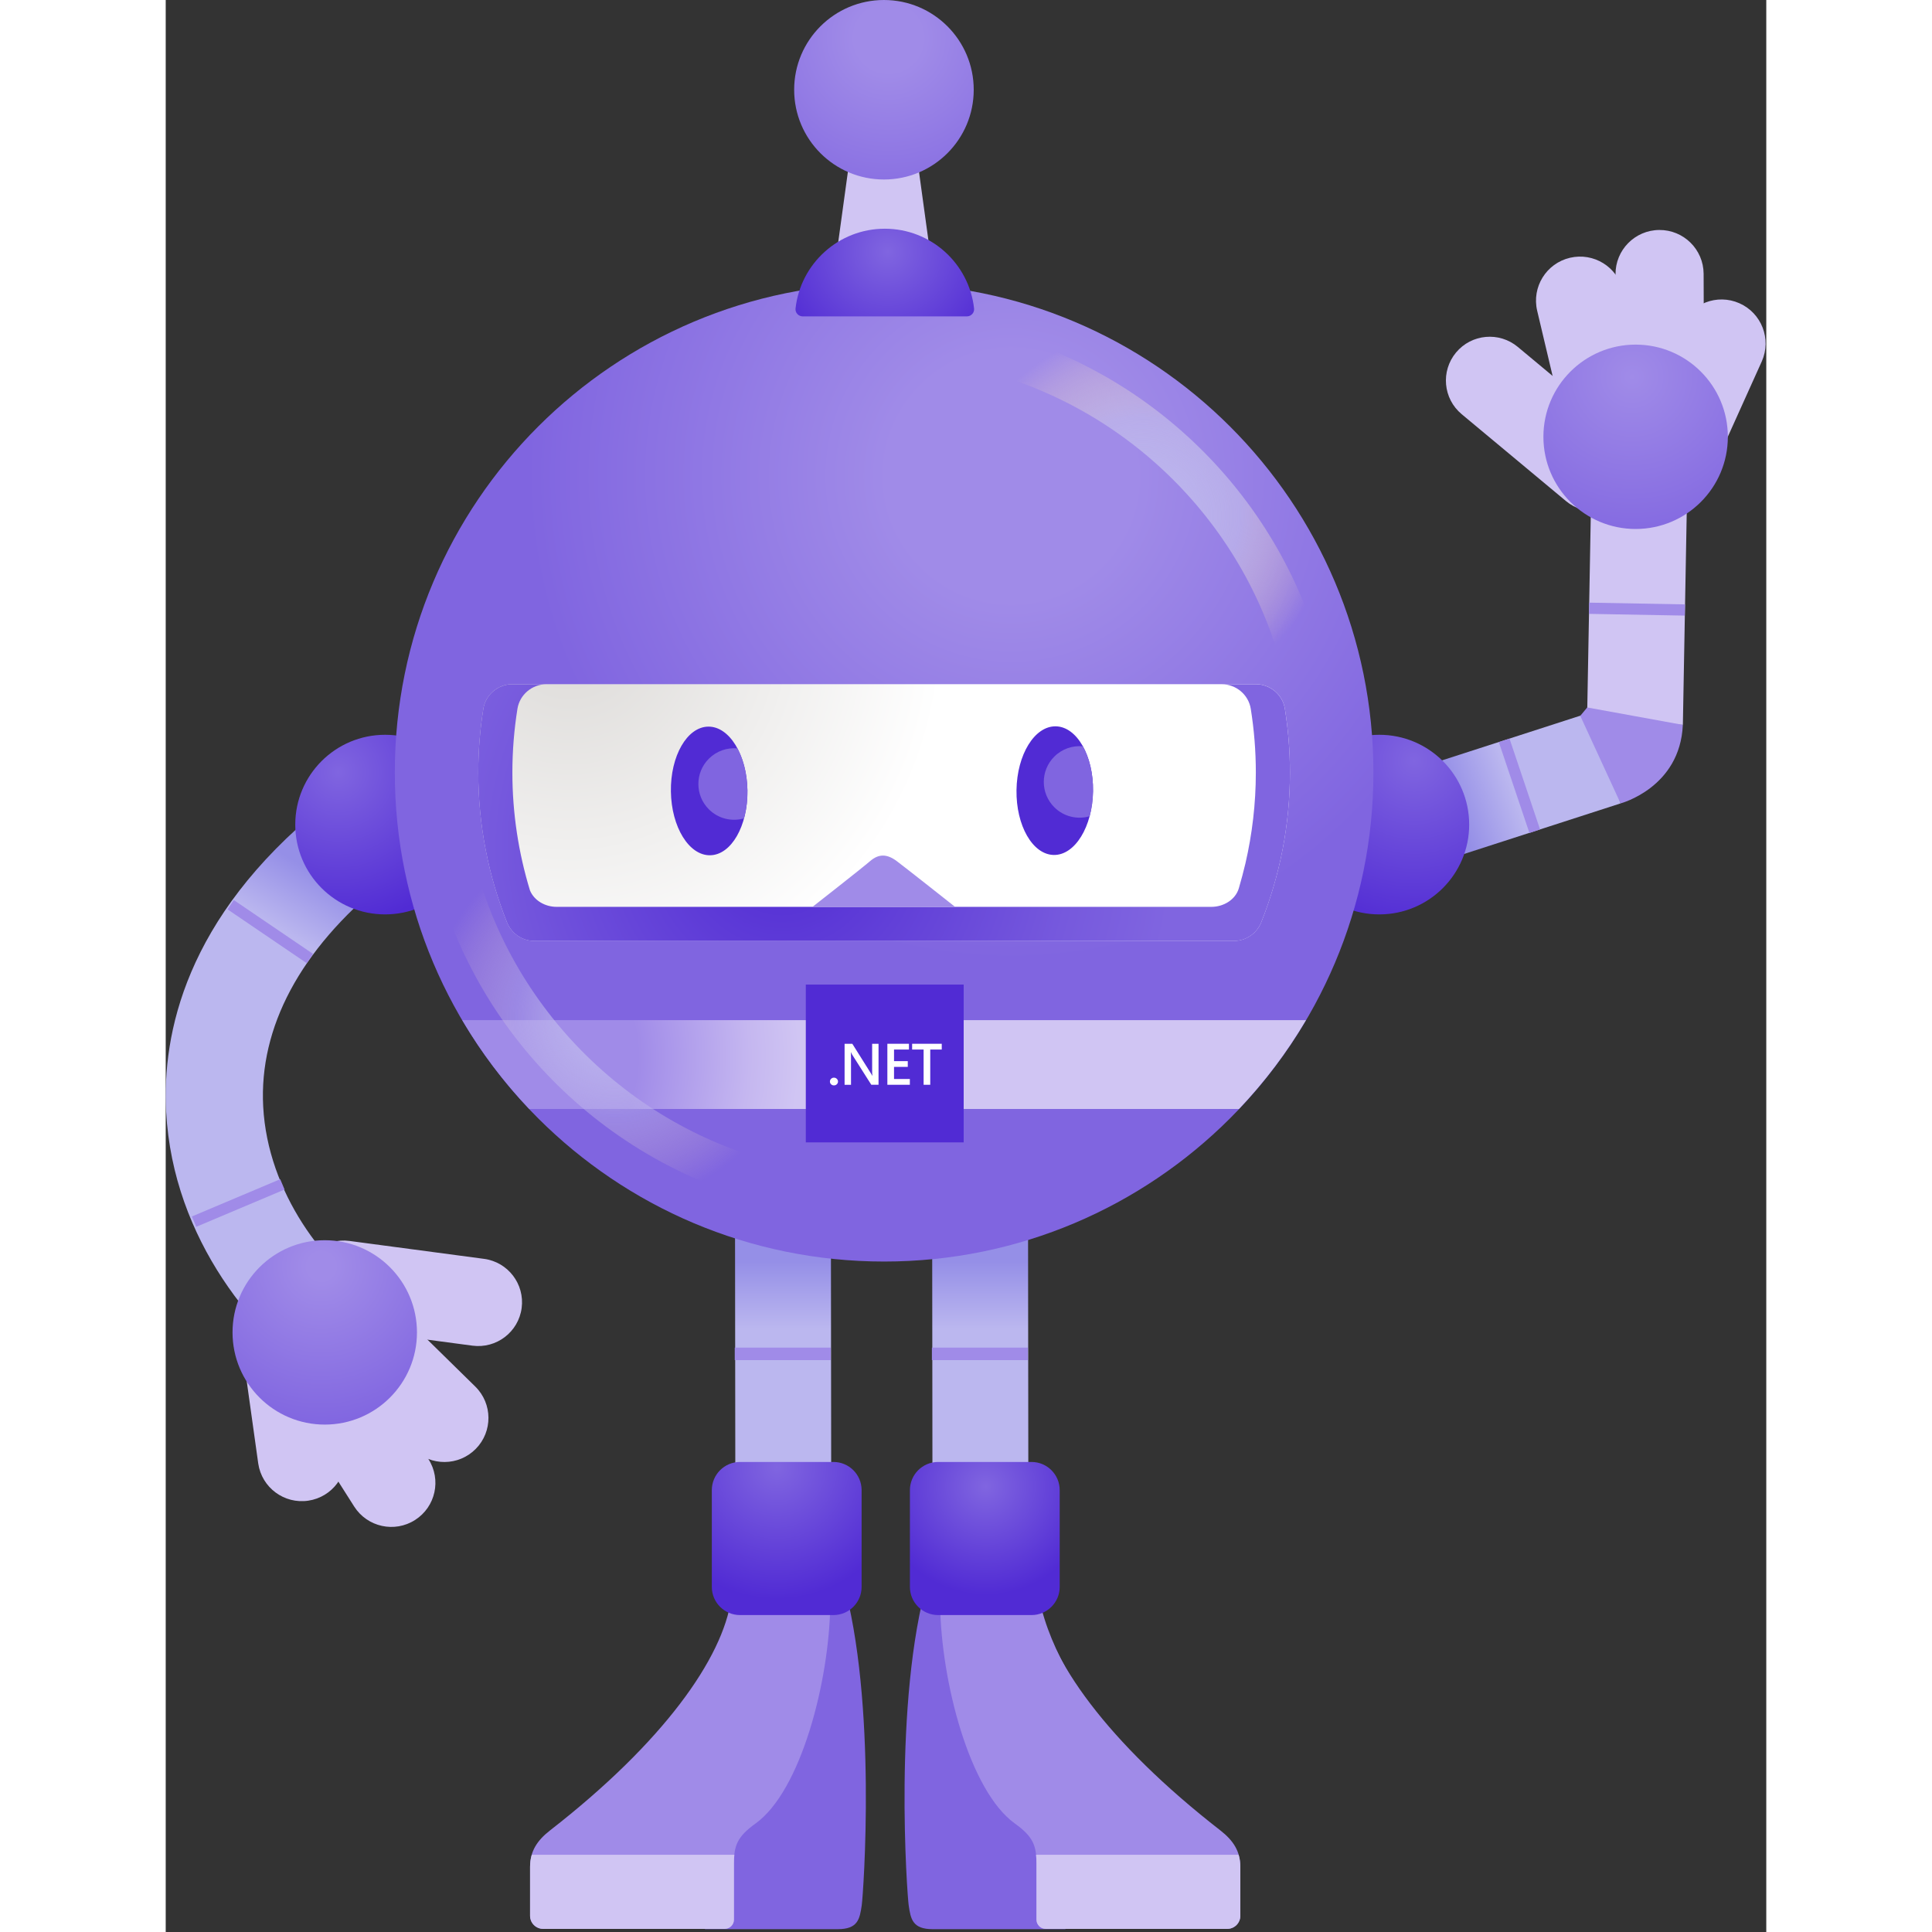 ﻿<svg xmlns="http://www.w3.org/2000/svg" viewBox="0 0 198 239" fill="none" width="30" height="30">
    <rect x="0" y="0" width="198" height="239" fill="#333333" stroke="none"/>
    <path d="M108.047 197.756C110.909 211.316 125.157 222.959 126.057 223.489C126.958 224.019 100.263 224.291 100.263 224.291C100.263 224.291 92.416 205.542 95.808 197.279C96.122 196.512 108.047 197.756 108.047 197.756Z" fill="#A08BE8"/>
    <path d="M101.381 222.458L124.8 222.573C124.8 222.573 130.243 226.227 131.689 228.863C132.795 230.879 132.718 235.401 132.622 237.42C132.595 237.982 132.129 238.421 131.567 238.421L108.98 238.378C108.255 238.376 107.669 237.787 107.677 237.06C107.701 234.559 107.272 229.236 106.331 227.715C104.922 225.444 101.381 222.458 101.381 222.458Z" fill="#D0C5F3"/>
    <path d="M94.278 195.431C89.96 210.507 91.726 234.408 91.907 235.673C92.158 237.425 92.395 238.65 94.886 238.65C97.987 238.65 111.305 238.65 111.305 238.65L104.312 196.403L94.278 195.431Z" fill="#8065E0"/>
    <path d="M108.047 197.756C109.091 205.154 116.474 215.55 130.461 226.429C132.097 227.699 132.936 229.044 132.936 230.935V236.991C132.936 237.886 132.209 238.613 131.314 238.613H108.862C108.228 238.613 107.717 238.099 107.717 237.468V230.477C107.717 228.299 107.277 227.18 105.042 225.577C99.447 221.564 95.912 208.03 95.797 198.405C95.683 188.781 108.047 197.756 108.047 197.756Z" fill="#A08BE8"/>
    <path d="M132.725 229.449C132.861 229.91 132.936 230.4 132.936 230.938V236.994C132.936 237.888 132.209 238.615 131.313 238.615H108.86C108.225 238.615 107.714 238.101 107.714 237.47V230.48C107.714 230.107 107.701 229.766 107.666 229.449H132.725Z" fill="#D0C5F3"/>
    <path d="M83.733 195.431C88.052 210.507 86.286 234.408 86.105 235.673C85.854 237.425 85.617 238.65 83.126 238.65C80.025 238.65 66.707 238.65 66.707 238.65L73.7 196.403L83.733 195.431Z" fill="#8065E0"/>
    <path d="M69.962 197.756C68.918 205.154 61.535 215.55 47.548 226.429C45.913 227.699 45.073 229.044 45.073 230.935V236.991C45.073 237.886 45.801 238.613 46.696 238.613H69.147C69.781 238.613 70.293 238.099 70.293 237.468V230.477C70.293 228.299 70.732 227.18 72.967 225.577C78.562 221.564 82.097 208.03 82.212 198.405C82.327 188.781 69.962 197.756 69.962 197.756Z" fill="#A08BE8"/>
    <path d="M45.284 229.449C45.148 229.91 45.073 230.4 45.073 230.938V236.994C45.073 237.888 45.801 238.615 46.696 238.615H69.15C69.784 238.615 70.295 238.101 70.295 237.47V230.48C70.295 230.107 70.308 229.766 70.343 229.449H45.284Z" fill="#D0C5F3"/>
    <path d="M94.812 148.27L94.847 181.29L106.708 181.279L106.673 148.257L94.812 148.27Z" fill="url(#paint0_linear)"/>
    <path d="M106.654 166.709H94.782V168.257H106.654V166.709Z" fill="#A08BE8"/>
    <path d="M70.424 148.27L70.461 181.29L82.322 181.279L82.285 148.257L70.424 148.27Z" fill="url(#paint1_linear)"/>
    <path d="M82.266 166.709H70.394V168.257H82.266V166.709Z" fill="#A08BE8"/>
    <path d="M19.798 171.103C11.22 165.53 0.899 153.391 0.054 137.533C-0.46 127.906 2.46 113.557 19.281 99.882L26.866 109.203C16.655 117.503 11.534 127.08 12.059 136.893C12.626 147.519 19.644 156.67 26.35 161.029L19.798 171.103Z" fill="url(#paint2_linear)"/>
    <path d="M157.17 106.753L179.978 99.384L176.197 88.145L153.389 95.514L157.17 106.753Z" fill="url(#paint3_linear)"/>
    <path d="M166.233 91.367L164.917 91.809L168.699 103.046L170.014 102.604L166.233 91.367Z" fill="#A08BE8"/>
    <path d="M150.131 113.117C156.269 113.117 161.246 108.143 161.246 102.007C161.246 95.871 156.269 90.897 150.131 90.897C143.992 90.897 139.016 95.871 139.016 102.007C139.016 108.143 143.992 113.117 150.131 113.117Z" fill="url(#paint4_radial)"/>
    <path d="M27.141 113.117C33.279 113.117 38.256 108.143 38.256 102.007C38.256 95.871 33.279 90.897 27.141 90.897C21.002 90.897 16.026 95.871 16.026 102.007C16.026 108.143 21.002 113.117 27.141 113.117Z" fill="url(#paint5_radial)"/>
    <path d="M88.87 156.06C122.3 156.06 149.401 128.97 149.401 95.554C149.401 62.138 122.3 35.049 88.87 35.049C55.44 35.049 28.34 62.138 28.34 95.554C28.34 128.97 55.44 156.06 88.87 156.06Z" fill="url(#paint6_radial)"/>
    <path d="M139.072 95.554C139.072 102.105 137.806 108.361 135.518 114.097C134.964 115.488 133.615 116.398 132.118 116.398H45.623C44.125 116.398 42.777 115.488 42.223 114.097C39.934 108.361 38.669 102.105 38.669 95.554C38.669 92.875 38.885 90.247 39.295 87.682C39.575 85.922 41.117 84.638 42.9 84.638H134.844C136.626 84.638 138.169 85.922 138.448 87.682C138.856 90.249 139.072 92.875 139.072 95.554Z" fill="url(#paint7_radial)"/>
    <path d="M36.681 126.196H141.059C138.717 130.174 135.93 133.858 132.771 137.186H44.969C41.81 133.858 39.026 130.174 36.681 126.196Z" fill="url(#paint8_radial)"/>
    <path d="M39.29 87.685C39.569 85.925 41.112 84.641 42.894 84.641H47.114C45.332 84.641 43.789 85.925 43.51 87.685C43.102 90.249 42.884 92.878 42.884 95.557C42.884 100.636 43.651 105.53 45.06 110.148C45.58 111.418 46.952 112.183 48.351 112.183H129.353C130.85 112.183 132.329 111.317 132.752 109.882C133.053 108.859 133.325 107.818 133.573 106.787C134.404 103.176 134.854 99.421 134.854 95.56C134.854 92.881 134.638 90.252 134.228 87.688C133.948 85.927 132.406 84.644 130.624 84.644H134.844C136.626 84.644 138.169 85.927 138.448 87.688C138.856 90.252 139.074 92.881 139.074 95.56C139.074 102.111 137.809 108.366 135.52 114.103C134.966 115.493 133.618 116.404 132.121 116.404H127.901H49.84H45.622H45.617C44.12 116.404 42.772 115.493 42.218 114.103C39.929 108.366 38.664 102.111 38.664 95.56C38.664 92.875 38.882 90.249 39.29 87.685Z" fill="url(#paint9_radial)"/>
    <path d="M97.643 112.18C97.643 112.18 91.609 107.405 90.429 106.521C89.249 105.637 88.22 105.589 87.141 106.521C86.062 107.453 80.017 112.18 80.017 112.18H97.643Z" fill="#A08BE8"/>
    <path d="M187.681 89.664L188.191 61.638L176.332 61.422L175.822 89.448L187.681 89.664Z" fill="#D0C5F3"/>
    <path d="M176.085 74.551L176.06 75.939L187.919 76.154L187.944 74.767L176.085 74.551Z" fill="#A08BE8"/>
    <path d="M160.316 51.235L173.219 61.983C175.518 63.898 178.936 63.589 180.851 61.291C182.767 58.993 182.458 55.576 180.159 53.661L167.256 42.913C164.957 40.998 161.539 41.307 159.623 43.605C157.708 45.904 158.017 49.318 160.316 51.235Z" fill="#D0C5F3"/>
    <path d="M192.808 54.99L197.449 44.697C198.667 41.946 197.422 38.729 194.67 37.512C191.918 36.295 188.7 37.539 187.482 40.29L182.724 50.844L192.808 54.99Z" fill="#D0C5F3"/>
    <path d="M190.301 49.427L190.248 33.859C190.227 30.849 187.77 28.428 184.76 28.45C181.749 28.471 179.327 30.927 179.349 33.936L179.351 45.512L190.301 49.427Z" fill="#D0C5F3"/>
    <path d="M183.859 51.11L180.268 35.947C179.581 33.017 176.647 31.201 173.717 31.888C170.786 32.575 168.969 35.507 169.657 38.437L173.312 53.88L183.859 51.11Z" fill="#D0C5F3"/>
    <path d="M181.837 65.438C188.138 65.438 193.245 60.332 193.245 54.034C193.245 47.736 188.138 42.631 181.837 42.631C175.537 42.631 170.429 47.736 170.429 54.034C170.429 60.332 175.537 65.438 181.837 65.438Z" fill="url(#paint10_radial)"/>
    <path d="M174.988 88.55L179.978 99.384C179.978 99.384 187.334 97.45 187.677 89.671C180.106 88.292 175.848 87.517 175.848 87.517L174.988 88.55Z" fill="#A08BE8"/>
    <path d="M107.107 180.853H95.547C93.623 180.853 92.062 182.414 92.062 184.336V196.31C92.062 198.232 93.623 199.793 95.547 199.793H107.107C109.03 199.793 110.591 198.232 110.591 196.31V184.336C110.591 182.414 109.03 180.853 107.107 180.853Z" fill="url(#paint11_radial)"/>
    <path d="M39.375 155.727L22.726 153.511C19.759 153.117 17.033 155.199 16.639 158.166C16.244 161.133 18.328 163.857 21.296 164.251L37.944 166.467C40.912 166.861 43.638 164.779 44.032 161.812C44.426 158.845 42.34 156.121 39.375 155.727Z" fill="#D0C5F3"/>
    <path d="M9.882 169.868L11.446 181.047C11.883 184.025 14.651 186.081 17.63 185.644C20.608 185.207 22.665 182.44 22.228 179.463L20.624 167.998L9.882 169.868Z" fill="#D0C5F3"/>
    <path d="M14.974 173.237L23.323 186.379C24.946 188.912 28.316 189.652 30.852 188.027C33.386 186.406 34.127 183.037 32.501 180.502L26.323 170.712L14.974 173.237Z" fill="#D0C5F3"/>
    <path d="M19.524 168.379L30.65 179.292C32.794 181.404 36.244 181.378 38.357 179.234C40.47 177.09 40.443 173.641 38.298 171.53L26.968 160.411L19.524 168.379Z" fill="#D0C5F3"/>
    <path d="M19.673 176.23C25.974 176.23 31.081 171.124 31.081 164.827C31.081 158.529 25.974 153.423 19.673 153.423C13.373 153.423 8.265 158.529 8.265 164.827C8.265 171.124 13.373 176.23 19.673 176.23Z" fill="url(#paint12_radial)"/>
    <path d="M67.346 105.801C69.96 105.762 72.027 102.168 71.961 97.774C71.896 93.379 69.723 89.849 67.109 89.888C64.494 89.927 62.428 93.52 62.494 97.915C62.559 102.309 64.732 105.84 67.346 105.801Z" fill="#512BD4"/>
    <path d="M114.715 97.878C114.78 93.484 112.714 89.89 110.099 89.851C107.485 89.812 105.313 93.343 105.247 97.737C105.182 102.131 107.248 105.725 109.862 105.764C112.477 105.803 114.649 102.272 114.715 97.878Z" fill="#512BD4"/>
    <path d="M67.189 93.858C65.46 95.586 65.46 98.388 67.189 100.116C68.367 101.293 70.042 101.666 71.537 101.24C71.825 100.188 71.982 99.014 71.963 97.77C71.934 95.775 71.468 93.964 70.724 92.577C69.459 92.465 68.156 92.891 67.189 93.858Z" fill="#8065E0"/>
    <path d="M109.92 93.6C108.191 95.328 108.191 98.129 109.92 99.858C111.105 101.043 112.792 101.413 114.294 100.976C114.55 100.026 114.697 98.982 114.715 97.879C114.747 95.725 114.265 93.765 113.458 92.321C112.195 92.207 110.89 92.63 109.92 93.6Z" fill="#8065E0"/>
    <path d="M94.635 31.803H82.939L84.589 19.797H92.986L94.635 31.803Z" fill="#D0C5F3"/>
    <path d="M88.849 22.205C94.983 22.205 99.956 17.234 99.956 11.102C99.956 4.971 94.983 0 88.849 0C82.715 0 77.742 4.971 77.742 11.102C77.742 17.234 82.715 22.205 88.849 22.205Z" fill="url(#paint13_radial)"/>
    <path d="M99.109 39.139C99.636 39.139 100.057 38.684 99.999 38.16C99.381 32.61 94.673 28.293 88.956 28.293C83.238 28.293 78.531 32.61 77.913 38.16C77.854 38.684 78.275 39.139 78.802 39.139H99.109Z" fill="url(#paint14_radial)"/>
    <path d="M98.712 121.799H79.183V141.319H98.712V121.799Z" fill="#512BD4"/>
    <path d="M82.662 134.27C82.524 134.27 82.407 134.225 82.311 134.132C82.215 134.039 82.167 133.927 82.167 133.796C82.167 133.663 82.215 133.551 82.311 133.455C82.407 133.362 82.524 133.314 82.662 133.314C82.804 133.314 82.921 133.362 83.017 133.455C83.115 133.549 83.166 133.663 83.166 133.796C83.166 133.927 83.115 134.039 83.017 134.132C82.924 134.225 82.804 134.27 82.662 134.27Z" fill="white"/>
    <path d="M88.183 134.193H87.285L84.919 130.465C84.861 130.372 84.81 130.273 84.77 130.172H84.749C84.767 130.281 84.775 130.513 84.775 130.87V134.196H83.981V129.123H84.938L87.224 132.763C87.32 132.915 87.384 133.019 87.41 133.075H87.424C87.4 132.941 87.389 132.712 87.389 132.393V129.123H88.18V134.193H88.183Z" fill="white"/>
    <path d="M92.051 134.193H89.272V129.12H91.942V129.834H90.096V131.269H91.798V131.98H90.096V133.479H92.054V134.193H92.051Z" fill="white"/>
    <path d="M96 129.834H94.577V134.193H93.756V129.834H92.336V129.12H96V129.834Z" fill="white"/>
    <path d="M82.601 180.853H71.041C69.118 180.853 67.557 182.414 67.557 184.336V196.31C67.557 198.232 69.118 199.793 71.041 199.793H82.601C84.525 199.793 86.086 198.232 86.086 196.31V184.336C86.086 182.414 84.525 180.853 82.601 180.853Z" fill="url(#paint15_radial)"/>
    <path d="M35.386 102.774C36.519 102.822 37.523 103.626 37.774 104.787C41.962 124.089 57.086 139.49 76.306 144.025C77.681 144.35 78.533 145.727 78.208 147.101C77.883 148.475 76.506 149.327 75.131 149.002C54.004 144.02 37.379 127.088 32.776 105.874C32.477 104.494 33.354 103.133 34.734 102.832C34.952 102.782 35.171 102.763 35.386 102.774Z" fill="url(#paint16_radial)"/>
    <path d="M141.019 86.894C139.887 86.846 138.882 86.042 138.632 84.881C134.444 65.579 119.319 50.178 100.1 45.643C98.725 45.318 97.873 43.941 98.198 42.567C98.523 41.193 99.9 40.34 101.275 40.665C122.402 45.648 139.026 62.58 143.63 83.794C143.928 85.174 143.052 86.534 141.672 86.835C141.453 86.886 141.232 86.905 141.019 86.894Z" fill="url(#paint17_radial)"/>
    <path d="M14.164 145.873L3.237 150.485L3.777 151.763L14.704 147.151L14.164 145.873Z" fill="#A08BE8"/>
    <path d="M8.422 111.34L7.641 112.488L17.449 119.154L18.23 118.007L8.422 111.34Z" fill="#A08BE8"/>
    <defs>
        <linearGradient id="paint0_linear" x1="100.76" y1="148.258" x2="100.76" y2="181.291" gradientUnits="userSpaceOnUse">
            <stop offset="0.237" stop-color="#958FE7"/>
            <stop offset="0.488" stop-color="#BBB7EF"/>
        </linearGradient>
        <linearGradient id="paint1_linear" x1="76.373" y1="148.258" x2="76.373" y2="181.291" gradientUnits="userSpaceOnUse">
            <stop offset="0.237" stop-color="#958FE7"/>
            <stop offset="0.488" stop-color="#BBB7EF"/>
        </linearGradient>
        <linearGradient id="paint2_linear" x1="33.404" y1="108.032" x2="2.7" y2="161.235" gradientUnits="userSpaceOnUse">
            <stop offset="0.12" stop-color="#958FE7"/>
            <stop offset="0.255" stop-color="#BBB7EF"/>
        </linearGradient>
        <linearGradient id="paint3_linear" x1="155.292" y1="101.593" x2="178.073" y2="93.298" gradientUnits="userSpaceOnUse">
            <stop offset="0.192" stop-color="#958FE7"/>
            <stop offset="0.496" stop-color="#BBB7EF"/>
        </linearGradient>
        <radialGradient id="paint4_radial" cx="0" cy="0" r="1" gradientUnits="userSpaceOnUse" gradientTransform="translate(154.425 94.106) scale(21.235 21.226)">
            <stop stop-color="#8065E0"/>
            <stop offset="1" stop-color="#512BD4"/>
        </radialGradient>
        <radialGradient id="paint5_radial" cx="0" cy="0" r="1" gradientUnits="userSpaceOnUse" gradientTransform="translate(21.354 95.519) scale(18.752 18.744)">
            <stop stop-color="#8065E0"/>
            <stop offset="1" stop-color="#512BD4"/>
        </radialGradient>
        <radialGradient id="paint6_radial" cx="0" cy="0" r="1" gradientUnits="userSpaceOnUse" gradientTransform="translate(104.581 58.942) scale(82.356 82.321)">
            <stop offset="0.186" stop-color="#A08BE8"/>
            <stop offset="0.727" stop-color="#8065E0"/>
        </radialGradient>
        <radialGradient id="paint7_radial" cx="0" cy="0" r="1" gradientUnits="userSpaceOnUse" gradientTransform="translate(50.174 78.209) scale(70.107 70.078)">
            <stop offset="0.093" stop-color="#E1DFDD"/>
            <stop offset="0.657" stop-color="white"/>
        </radialGradient>
        <radialGradient id="paint8_radial" cx="0" cy="0" r="1" gradientUnits="userSpaceOnUse" gradientTransform="translate(41.263 130.624) scale(37.107 37.092)">
            <stop offset="0.461" stop-color="#A08BE8"/>
            <stop offset="0.527" stop-color="#A793EA"/>
            <stop offset="0.835" stop-color="#C5B7F0"/>
            <stop offset="1" stop-color="#D0C5F3"/>
        </radialGradient>
        <radialGradient id="paint9_radial" cx="0" cy="0" r="1" gradientUnits="userSpaceOnUse" gradientTransform="translate(76.28 104.856) scale(50.527 50.506)">
            <stop stop-color="#512BD4"/>
            <stop offset="0.41" stop-color="#6645D9"/>
            <stop offset="0.71" stop-color="#7659DD"/>
            <stop offset="0.958" stop-color="#8065E0"/>
        </radialGradient>
        <radialGradient id="paint10_radial" cx="0" cy="0" r="1" gradientUnits="userSpaceOnUse" gradientTransform="translate(181.407 46.609) scale(22.75 22.74)">
            <stop stop-color="#A08BE8"/>
            <stop offset="0.991" stop-color="#8065E0"/>
        </radialGradient>
        <radialGradient id="paint11_radial" cx="0" cy="0" r="1" gradientUnits="userSpaceOnUse" gradientTransform="translate(101.443 183.874) scale(15.304 15.298)">
            <stop stop-color="#8065E0"/>
            <stop offset="0.878" stop-color="#512BD4"/>
        </radialGradient>
        <radialGradient id="paint12_radial" cx="0" cy="0" r="1" gradientUnits="userSpaceOnUse" gradientTransform="translate(19.25 156.663) scale(20.146 20.137)">
            <stop offset="0.084" stop-color="#A08BE8"/>
            <stop offset="1" stop-color="#8065E0"/>
        </radialGradient>
        <radialGradient id="paint13_radial" cx="0" cy="0" r="1" gradientUnits="userSpaceOnUse" gradientTransform="translate(89.414 4.725) scale(24.261 24.251)">
            <stop offset="0.172" stop-color="#A08BE8"/>
            <stop offset="0.999" stop-color="#8065E0"/>
        </radialGradient>
        <radialGradient id="paint14_radial" cx="0" cy="0" r="1" gradientUnits="userSpaceOnUse" gradientTransform="translate(89.332 31.13) scale(14.704 14.698)">
            <stop stop-color="#8065E0"/>
            <stop offset="1" stop-color="#512BD4"/>
        </radialGradient>
        <radialGradient id="paint15_radial" cx="0" cy="0" r="1" gradientUnits="userSpaceOnUse" gradientTransform="translate(75.622 181.513) scale(16.305 16.298)">
            <stop stop-color="#8065E0"/>
            <stop offset="1" stop-color="#512BD4"/>
        </radialGradient>
        <radialGradient id="paint16_radial" cx="0" cy="0" r="1" gradientUnits="userSpaceOnUse" gradientTransform="translate(55.506 125.904) rotate(-177.525) scale(22.97 22.96)">
            <stop stop-color="#BDB9F0"/>
            <stop offset="0.534" stop-color="#C3BCEB" stop-opacity="0.4"/>
            <stop offset="0.611" stop-color="#CEC3E2" stop-opacity="0.334"/>
            <stop offset="0.861" stop-color="#EDD6C9" stop-opacity="0.119"/>
            <stop offset="1" stop-color="#F9DDBF" stop-opacity="0"/>
        </radialGradient>
        <radialGradient id="paint17_radial" cx="0" cy="0" r="1" gradientUnits="userSpaceOnUse" gradientTransform="translate(120.9 63.758) rotate(2.475) scale(22.97 22.96)">
            <stop stop-color="#BDB9F0"/>
            <stop offset="0.527" stop-color="#C3BCEB" stop-opacity="0.7"/>
            <stop offset="0.605" stop-color="#CEC3E2" stop-opacity="0.584"/>
            <stop offset="0.859" stop-color="#EDD6C9" stop-opacity="0.209"/>
            <stop offset="1" stop-color="#F9DDBF" stop-opacity="0"/>
        </radialGradient>
    </defs>
</svg>

